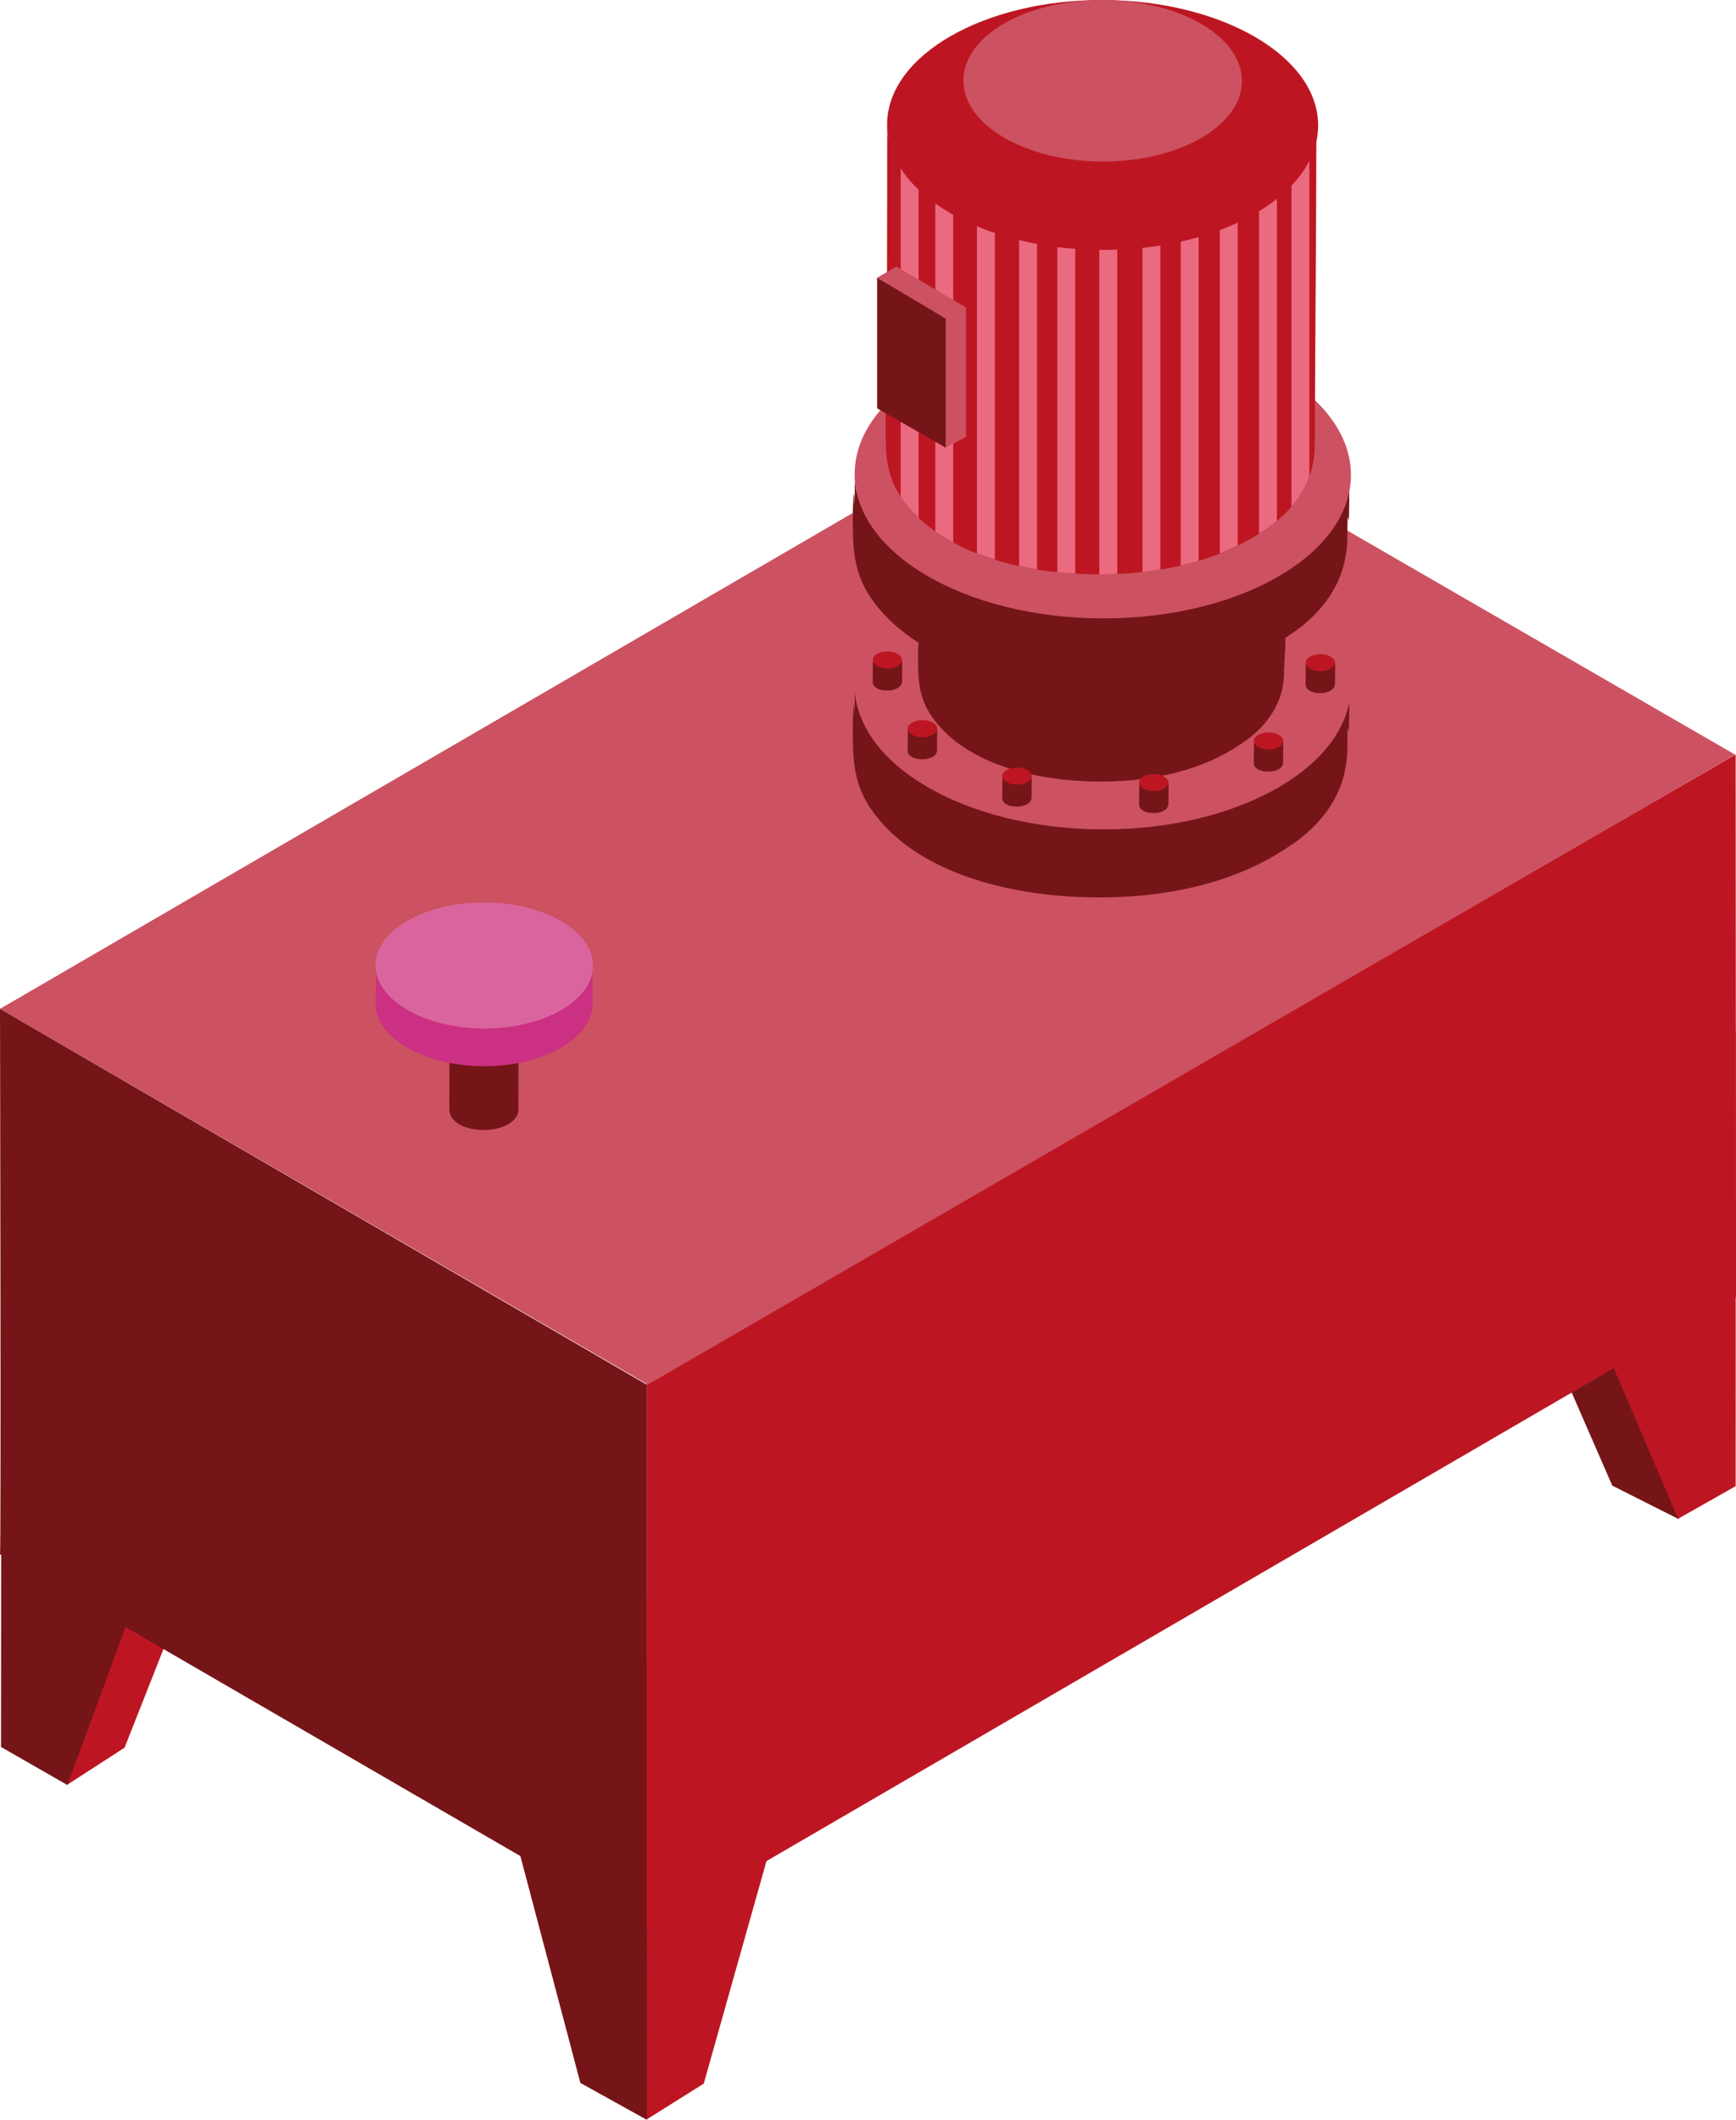 <?xml version="1.0" encoding="utf-8"?>
<!-- Generator: Adobe Illustrator 23.0.4, SVG Export Plug-In . SVG Version: 6.00 Build 0)  -->
<svg version="1.2" baseProfile="tiny" xmlns="http://www.w3.org/2000/svg" xmlns:xlink="http://www.w3.org/1999/xlink" x="0px"
	 y="0px" viewBox="0 0 101.73 124.18" xml:space="preserve">
<g id="Capa_2">
</g>
<g id="Capa_1">
	<g>
		<g>
			<polygon fill="#CC5261" points="41.25,95.41 37.9,97.32 34.02,95.4 37.47,93.3 			"/>
			<polygon fill="#BD1622" points="41.24,122.06 37.88,124.17 37.88,97.3 49.06,94.32 			"/>
			<polygon fill="#751518" points="37.9,124.18 34.01,122.02 26.56,93.86 37.89,97.3 			"/>
		</g>
		<g>
			<polygon fill="#CC5261" points="101.71,60.41 98.37,62.32 94.49,60.4 97.93,58.31 			"/>
			<polygon fill="#751518" points="98.37,88.99 94.48,87.03 86.48,68.69 98.36,62.31 			"/>
			<polygon fill="#BD1622" points="101.71,87.06 98.34,88.97 94.58,80.17 98.35,62.31 101.72,60.4 			"/>
		</g>
		<g>
			<polygon fill="#CC5261" points="7.3,75.73 3.95,77.64 0.08,75.72 3.52,73.63 			"/>
			<polygon fill="#BD1622" points="7.3,102.38 3.93,104.56 3.93,77.63 15.82,80.79 			"/>
			<polygon fill="#751518" points="3.95,104.57 0.06,102.34 0.08,75.72 12.6,81.06 			"/>
		</g>
		<g>
			<polygon fill="#BD1622" points="101.73,75.98 101.71,44.2 37.89,81.05 37.89,113.11 			"/>
			<polygon fill="#CC5261" points="37.96,81.11 101.68,44.21 63.53,22.17 0,59.1 			"/>
			<path fill="#751518" d="M37.89,113.11v-32L0,59.1c0,0,0.07,31.95,0,31.95l37.96,22.01"/>
		</g>
		<g>
			<g>
				<g>
					<path fill="#751518" d="M79.06,40.64c-1.26,3.69-6.96,4.95-10.85,5.69c-4.74,0.84-8.75,1.37-12.43-1.79
						c-4.43-3.79-5.69-1.58-5.69-4.43c0,4.11,0-0.53-0.11,2c0,1.9-0.11,3.58,1.05,5.27c2.53,3.69,7.8,4.95,12.01,5.16
						c4.32,0.21,9.06-0.53,12.65-3.06c1.58-1.05,2.85-2.63,3.16-4.53c0.11-0.53,0.11-1.05,0.11-1.58c0-2.21,0.11,1.79,0.11-3.06
						c0-0.11,0-0.21,0-0.32C79.06,40.32,79.16,40.53,79.06,40.64z"/>
					<g>
						
							<ellipse transform="matrix(2.835001e-03 -1 1 2.835001e-03 24.279 104.664)" fill="#CC5261" cx="64.62" cy="40.16" rx="8.43" ry="14.54"/>
					</g>
				</g>
			</g>
			<g>
				<g>
					<path fill="#751518" d="M53.88,36.56c0,3.04,0-0.39-0.08,1.48c0,1.4-0.08,2.65,0.78,3.9c1.87,2.73,5.77,3.67,8.9,3.82
						c3.2,0.16,6.71-0.39,9.36-2.26c1.17-0.78,2.11-1.95,2.34-3.36c0.08-0.39,0.05-0.78,0.08-1.17c0.09-1.51,0.08-2.42,0.08-2.5
						C75.33,36.72,53.88,38.67,53.88,36.56z"/>
				</g>
			</g>
			<g>
				<g>
					<path fill="#751518" d="M79.06,28.28c-1.26,3.69-6.96,4.95-10.85,5.69c-4.74,0.84-8.75,1.37-12.43-1.79
						c-4.43-3.79-5.69-1.58-5.69-4.43c0,4.11,0-0.53-0.11,2c0,1.9-0.11,3.58,1.05,5.27c2.53,3.69,7.8,4.95,12.01,5.16
						c4.32,0.21,9.06-0.53,12.65-3.06c1.58-1.05,2.85-2.63,3.16-4.53c0.11-0.53,0.11-1.05,0.11-1.58c0-2.21,0.11,1.79,0.11-3.06
						c0-0.11,0-0.21,0-0.32C79.06,27.96,79.16,28.17,79.06,28.28z"/>
					<g>
						
							<ellipse transform="matrix(2.835001e-03 -1 1 2.835001e-03 36.641 92.338)" fill="#CC5261" cx="64.62" cy="27.8" rx="8.43" ry="14.54"/>
					</g>
				</g>
			</g>
			<g>
				<g>
					<path fill="#751518" d="M52.86,38.69c-0.07,0.22-0.41,0.29-0.64,0.34c-0.28,0.05-0.52,0.08-0.73-0.11
						c-0.26-0.22-0.34-0.09-0.34-0.26c0,0.24,0,1.03-0.01,1.18c0,0.11-0.01,0.21,0.06,0.31c0.15,0.22,0.46,0.29,0.71,0.3
						c0.26,0.01,0.54-0.03,0.75-0.18c0.09-0.06,0.17-0.16,0.19-0.27c0.01-0.03,0.01-0.06,0.01-0.09c0-0.13,0.01-0.95,0.01-1.24
						c0-0.01,0-0.01,0-0.02C52.86,38.67,52.86,38.69,52.86,38.69z"/>
					<g>
						
							<ellipse transform="matrix(2.835001e-03 -1 1 2.835001e-03 13.194 90.56)" fill="#BD1622" cx="52.01" cy="38.66" rx="0.5" ry="0.86"/>
					</g>
				</g>
			</g>
			<g>
				<g>
					<path fill="#751518" d="M54.91,42.72c-0.07,0.22-0.41,0.29-0.64,0.34c-0.28,0.05-0.52,0.08-0.73-0.11
						c-0.26-0.22-0.34-0.09-0.34-0.26c0,0.24,0,1.03-0.01,1.18c0,0.11-0.01,0.21,0.06,0.31c0.15,0.22,0.46,0.29,0.71,0.3
						c0.26,0.01,0.54-0.03,0.75-0.18c0.09-0.06,0.17-0.16,0.19-0.27c0.01-0.03,0.01-0.06,0.01-0.09c0-0.13,0.01-0.95,0.01-1.24
						c0-0.01,0-0.01,0-0.02C54.91,42.7,54.91,42.71,54.91,42.72z"/>
					<g>
						
							<ellipse transform="matrix(2.835001e-03 -1 1 2.835001e-03 11.213 96.625)" fill="#BD1622" cx="54.06" cy="42.69" rx="0.5" ry="0.86"/>
					</g>
				</g>
			</g>
			<g>
				<g>
					<path fill="#751518" d="M60.45,45.49c-0.07,0.22-0.41,0.29-0.64,0.34c-0.28,0.05-0.52,0.08-0.73-0.11
						c-0.26-0.22-0.34-0.09-0.34-0.26c0,0.24,0,1.03-0.01,1.18c0,0.11-0.01,0.21,0.06,0.31c0.15,0.22,0.46,0.29,0.71,0.3
						c0.26,0.01,0.54-0.03,0.75-0.18c0.09-0.06,0.17-0.16,0.19-0.27c0.01-0.03,0.01-0.06,0.01-0.09c0-0.13,0.01-0.95,0.01-1.24
						c0-0.01,0-0.01,0-0.02C60.45,45.47,60.46,45.48,60.45,45.49z"/>
					<g>
						
							<ellipse transform="matrix(2.835001e-03 -1 1 2.835001e-03 13.97 104.934)" fill="#BD1622" cx="59.6" cy="45.46" rx="0.5" ry="0.86"/>
					</g>
				</g>
			</g>
			<g>
				<g>
					<path fill="#751518" d="M68.47,45.87c-0.07,0.22-0.41,0.29-0.64,0.34c-0.28,0.05-0.52,0.08-0.73-0.11
						c-0.26-0.22-0.34-0.09-0.34-0.26c0,0.24,0,1.03-0.01,1.18c0,0.11-0.01,0.21,0.06,0.31c0.15,0.22,0.46,0.29,0.71,0.3
						c0.26,0.01,0.54-0.03,0.75-0.18c0.09-0.06,0.17-0.16,0.19-0.27c0.01-0.03,0.01-0.06,0.01-0.09c0-0.13,0.01-0.95,0.01-1.24
						c0-0.01,0-0.01,0-0.02C68.47,45.85,68.47,45.86,68.47,45.87z"/>
					<g>
						
							<ellipse transform="matrix(2.835001e-03 -1 1 2.835001e-03 21.58 113.326)" fill="#BD1622" cx="67.61" cy="45.84" rx="0.5" ry="0.86"/>
					</g>
				</g>
			</g>
			<g>
				<g>
					<path fill="#751518" d="M75.19,43.44c-0.07,0.22-0.41,0.29-0.64,0.34c-0.28,0.05-0.52,0.08-0.73-0.11
						c-0.26-0.22-0.34-0.09-0.34-0.26c0,0.24,0,1.03-0.01,1.18c0,0.11-0.01,0.21,0.06,0.31c0.15,0.22,0.46,0.29,0.71,0.3
						c0.26,0.01,0.54-0.03,0.75-0.18c0.09-0.06,0.17-0.16,0.19-0.27c0.01-0.03,0.01-0.06,0.01-0.09c0-0.13,0.01-0.95,0.01-1.24
						c0-0.01,0-0.01,0-0.02C75.19,43.42,75.19,43.43,75.19,43.44z"/>
					<g>
						
							<ellipse transform="matrix(2.835001e-03 -1 1 2.835001e-03 30.714 117.624)" fill="#BD1622" cx="74.34" cy="43.41" rx="0.5" ry="0.86"/>
					</g>
				</g>
			</g>
			<g>
				<g>
					<path fill="#751518" d="M78.23,38.84c-0.07,0.22-0.41,0.29-0.64,0.34c-0.28,0.05-0.52,0.08-0.73-0.11
						c-0.26-0.22-0.34-0.09-0.34-0.26c0,0.24,0,1.03-0.01,1.18c0,0.11-0.01,0.21,0.06,0.31c0.15,0.22,0.46,0.29,0.71,0.3
						c0.26,0.01,0.54-0.03,0.75-0.18c0.09-0.06,0.17-0.16,0.19-0.27c0.01-0.03,0.01-0.06,0.01-0.09c0-0.13,0.01-0.95,0.01-1.24
						c0-0.01,0-0.01,0-0.02C78.23,38.83,78.23,38.84,78.23,38.84z"/>
					<g>
						
							<ellipse transform="matrix(2.835001e-03 -1 1 2.835001e-03 38.338 116.08)" fill="#BD1622" cx="77.37" cy="38.82" rx="0.5" ry="0.86"/>
					</g>
				</g>
			</g>
			<g>
				<path fill="#BD1622" d="M77.15,7.74c-1.1,3.2-6.04,4.3-9.42,4.94c-4.12,0.73-7.59,1.19-10.8-1.56
					c-3.84-3.29-4.94-1.37-4.94-3.84c0,3.57,0,15.1-0.09,17.29c0,1.65-0.09,3.11,0.91,4.57c2.2,3.2,6.77,4.3,10.43,4.48
					c3.75,0.18,7.87-0.46,10.98-2.65c1.37-0.91,2.47-2.29,2.74-3.93c0.09-0.46,0.09-0.91,0.09-1.37c0-1.92,0.09-14,0.09-18.21
					c0-0.09,0-0.18,0-0.27C77.15,7.46,77.24,7.64,77.15,7.74z"/>
				<g>
					<path fill="#EA6A80" d="M64.42,33.65c0.35,0,0.7-0.01,1.05-0.03V13.04c-0.36,0.05-0.7,0.09-1.05,0.12V33.65z"/>
					<path fill="#EA6A80" d="M70.24,12.14c-0.35,0.09-0.71,0.17-1.05,0.24v20.75c0.35-0.08,0.7-0.17,1.05-0.28V12.14z"/>
					<path fill="#EA6A80" d="M68,12.62c-0.09,0.02-0.18,0.04-0.27,0.05c-0.26,0.05-0.52,0.09-0.78,0.14v20.7
						c0.35-0.04,0.7-0.09,1.05-0.14V12.62z"/>
					<path fill="#EA6A80" d="M75.68,29.69c0.45-0.53,0.82-1.13,1.05-1.78V8.58c-0.28,0.44-0.63,0.84-1.05,1.19V29.69z"/>
					<path fill="#EA6A80" d="M72.53,11.46c-0.35,0.12-0.7,0.24-1.05,0.34v20.62c0.36-0.14,0.71-0.3,1.05-0.47V11.46z"/>
					<path fill="#EA6A80" d="M74.83,30.52V10.38c-0.33,0.21-0.68,0.4-1.05,0.57v20.3c0.15-0.09,0.3-0.17,0.44-0.28
						C74.43,30.83,74.63,30.68,74.83,30.52z"/>
					<path fill="#EA6A80" d="M53.83,9.17C53.39,9,53.04,8.91,52.78,8.81v20.28c0.01,0.02,0.02,0.04,0.03,0.06
						c0.3,0.43,0.64,0.82,1.02,1.18V9.17z"/>
					<path fill="#EA6A80" d="M55.86,10.29c-0.38-0.27-0.73-0.49-1.05-0.66v21.51c0.33,0.24,0.69,0.44,1.05,0.64V10.29z"/>
					<path fill="#EA6A80" d="M57.25,32.42c0.34,0.13,0.7,0.25,1.05,0.36V12.09c-0.35-0.2-0.7-0.44-1.05-0.72V32.42z"/>
					<path fill="#EA6A80" d="M60.77,13.03c-0.35-0.07-0.7-0.17-1.05-0.29v20.41c0.35,0.08,0.7,0.15,1.05,0.2V13.03z"/>
					<path fill="#EA6A80" d="M63.01,13.23c-0.35,0-0.71,0-1.05-0.03v20.32c0.36,0.04,0.71,0.06,1.05,0.08V13.23z"/>
				</g>
				<g>
					
						<ellipse transform="matrix(2.835001e-03 -1 1 2.835001e-03 57.111 71.912)" fill="#BD1622" cx="64.61" cy="7.32" rx="7.32" ry="12.63"/>
				</g>
				<g>
					
						<ellipse transform="matrix(2.835001e-03 -1 1 2.835001e-03 59.702 69.328)" fill="#CC5261" cx="64.61" cy="4.73" rx="4.73" ry="8.16"/>
				</g>
			</g>
			<g>
				<g>
					<polygon fill="#CC5261" points="56.61,25.6 55.41,26.22 55.41,18.64 56.61,18.02 					"/>
					<polygon fill="#751518" points="55.42,26.23 51.4,23.92 51.4,16.26 55.42,18.66 					"/>
				</g>
				<polygon fill="#CC5261" points="55.42,18.66 56.62,18.01 52.53,15.62 51.4,16.27 				"/>
			</g>
		</g>
		<g>
			<g>
				<g>
					<path fill="#751518" d="M30.4,59.37c-0.18,0.52-0.97,0.69-1.52,0.8c-0.66,0.12-1.22,0.19-1.74-0.25
						c-0.62-0.53-0.8-0.22-0.8-0.62c0,0.58,0,5.08-0.01,5.43c0,0.27-0.01,0.5,0.15,0.74c0.35,0.52,1.09,0.69,1.68,0.72
						c0.6,0.03,1.27-0.07,1.77-0.43c0.22-0.15,0.4-0.37,0.44-0.63c0.01-0.07,0.01-0.15,0.01-0.22c0-0.31,0.01-4.9,0.01-5.58
						c0-0.01,0-0.03,0-0.04C30.4,59.32,30.42,59.35,30.4,59.37z"/>
					<g>
						
							<ellipse transform="matrix(2.835001e-03 -1 1 2.835001e-03 -31 87.514)" fill="#BD1622" cx="28.38" cy="59.3" rx="1.18" ry="2.03"/>
					</g>
				</g>
			</g>
			<g>
				<g>
					<path fill="#CC3082" d="M22,58.76c0-0.51,0.07-2.31,0.07-2.31s3.67-1.38,6.31-1.37c2.2,0.01,6.33,1.18,6.33,1.18
						s0.03,1.76,0.02,2.53c-0.01,2.04-2.86,3.68-6.38,3.67S22,60.8,22,58.76z"/>
				</g>
				<g>
					
						<ellipse transform="matrix(2.835001e-03 -1 1 2.835001e-03 -28.262 84.768)" fill="#DA659E" cx="28.37" cy="56.56" rx="3.69" ry="6.37"/>
				</g>
			</g>
		</g>
	</g>
</g>
</svg>
